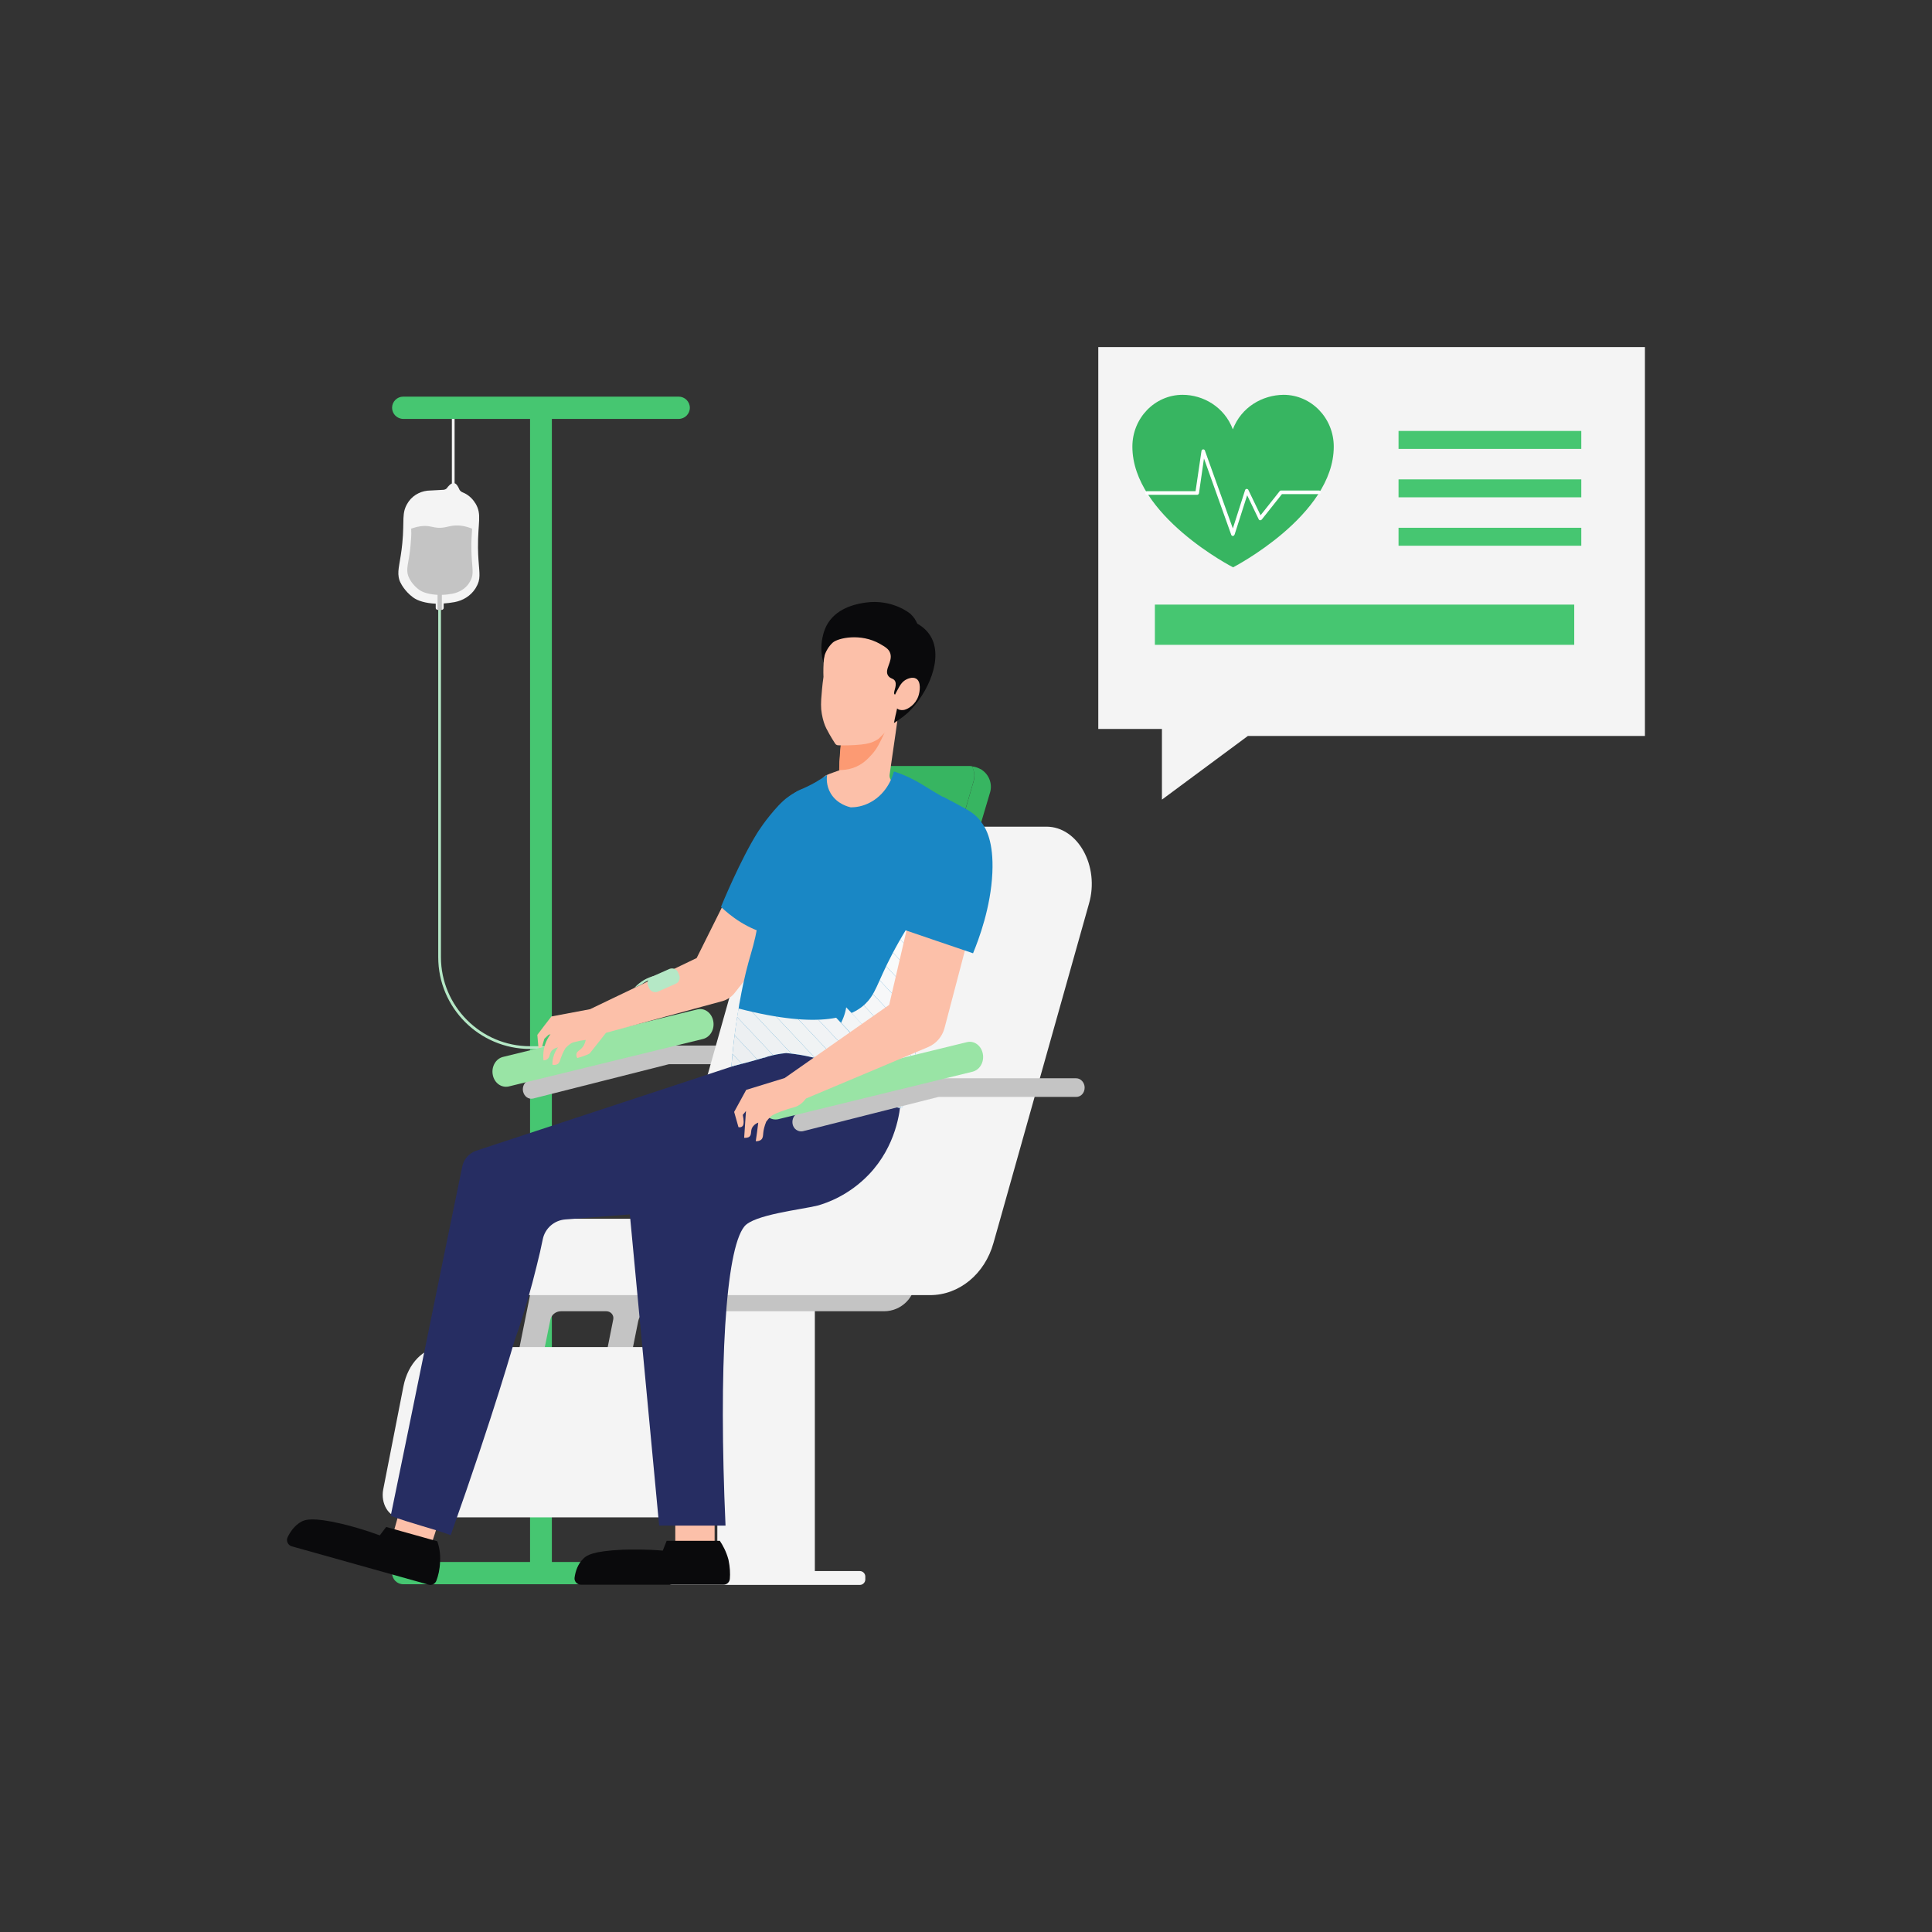 <svg xmlns="http://www.w3.org/2000/svg" xmlns:xlink="http://www.w3.org/1999/xlink" enable-background="new 0 0 850 850" viewBox="0 0 850 850"><rect x="0" y="0" width="850" height="850" fill="#333333" stroke="none"/><path fill="#f4f4f4" d="M210.3,241c-0.1-11.3,1.8-14.6-1.1-19.5c0,0,0-0.1-0.1-0.1c-1.3-2.2-3.3-3.9-5.6-4.8
				c-0.3-0.1-0.6-0.3-0.8-0.5c-0.5-0.4-0.7-0.9-0.8-1.2c-0.2-0.4-0.9-2-1.9-2.3v-29h-1.2v29.1c-0.7,0.3-1.3,1-1.4,1.1
				c-0.1,0.2-0.3,0.3-0.3,0.3c-0.1,0.1-0.1,0.2-0.2,0.3c-0.4,0.7-1.2,1.1-1.9,1.1l-5.6,0.3c-3.7,0-7.3,1.7-9.5,4.7
				c-0.1,0.2-0.3,0.4-0.4,0.6c-3,4.6-1.5,7.7-2.5,17.9c-0.8,8.2-2.2,11.4-1.6,14.9c0.2,1.3,0.7,2.3,0.9,2.6c0,0,1.6,3.5,5.4,6.3
				c2.1,1.6,5.7,2.6,10,2.8v1.9c0,0.4,0.4,0.8,0.8,0.8h1.9c0.4,0,0.8-0.4,0.8-0.8v-2c1.5-0.1,3.1-0.3,4.8-0.6c3.7-0.7,7-2.7,9.1-5.9
				c0.1-0.2,0.3-0.4,0.4-0.7c0.2-0.3,0.7-1.2,1.1-2.5C211.5,252.6,210.4,249.2,210.3,241z"/><path fill="#46c671" d="M298.6,687.2h-55.8V184.3h55.8c2.7,0,4.9-2.2,4.9-4.9c0-2.7-2.2-4.9-4.9-4.9H177.4c-2.7,0-4.9,2.2-4.9,4.9
				c0,2.7,2.2,4.9,4.9,4.9h55.8v502.9h-55.8c-2.7,0-4.9,2.2-4.9,4.9s2.2,4.9,4.9,4.9h121.2c2.7,0,4.9-2.2,4.9-4.9
				S301.3,687.2,298.6,687.2z"/><path fill="#c4c4c4" d="M180.9,232.6c1.4-0.5,3.5-1.2,6-1.2c2.6,0,3.1,0.6,5.9,0.8c3.4,0.1,4.3-0.8,7.4-1c1.8-0.1,4.3,0.1,7.5,1.4
				c-3.4,1.8-6.8,3.5-10.2,5.3l-11.7-0.7L180.9,232.6z"/><path fill="#b5e8c6" d="M238.2,461.5h-5c-22.3,0-40.4-18.1-40.4-40.4v-154c0-0.3,0.3-0.6,0.6-0.6c0.3,0,0.6,0.3,0.6,0.6v154
				c0,21.6,17.6,39.2,39.2,39.2h5c10.9,0,20.9-5.5,26.8-14.6l1.4-2.2c0.2-0.3,0.5-0.4,0.8-0.2c0.3,0.2,0.4,0.5,0.2,0.8l-1.4,2.2
				C259.9,455.8,249.5,461.5,238.2,461.5z"/><path fill="#c4c4c4" d="M207.7,232.6c-1-0.1-2.6-0.2-4.5-0.1c-5.3,0.3-7.9,1.6-11.3,2c-2.5,0.3-6.2,0.2-11-2
				c0.2,3.3-0.2,5.9-0.3,7.7c-0.6,6.6-1.8,9.2-1.3,12c0.2,1.1,0.6,1.9,0.7,2.1c0,0,1.2,2.8,4.3,5.1c1.7,1.3,4.6,2.1,8.2,2.3v6.6h1.9
				v-6.6c1.5,0,3-0.2,4.7-0.5c3-0.6,5.7-2.2,7.3-4.7c0.1-0.2,0.2-0.4,0.3-0.5c0.1-0.2,0.6-1,0.9-2c0.8-2.7-0.1-5.4-0.2-12
				C207.3,237.7,207.6,234.9,207.7,232.6z"/><path fill="#f4f4f4" d="M295.8,691.2h19.8V565.7h42.9v125.5h19.8c1.3,0,2.4,1.1,2.4,2.4v1.3c0,1.3-1.1,2.4-2.4,2.4h-82.5
			c-1.3,0-2.4-1.1-2.4-2.4v-1.3C293.4,692.3,294.5,691.2,295.8,691.2z"/><path fill="#c4c4c4" d="M235.5,613.4h-11.1l8.8-43.6l1.7-12.9h167.9v6.1c0,7.7-6.2,13.9-13.9,13.9H286c-2.6,0-4.7,1.8-5.2,4.3
			l-6.5,32.3h-11.1l6.6-33c0.4-1.9-1.1-3.6-3-3.6h-20c-2.3,0-4.3,1.6-4.7,3.9L235.5,613.4z"/><path fill="#c4c4c4" d="M230.1,480.1c-0.4-2.2,0.8-4.4,2.8-4.9l59-15c0.6-0.2,1.2-0.2,1.9-0.2h61.1c2,0,3.7,1.9,3.7,4.1l0,0
			c0,2.3-1.6,4.1-3.7,4.1h-60.2c-0.3,0-0.5,0-0.8,0.1l-59.3,15C232.5,483.8,230.6,482.4,230.1,480.1L230.1,480.1z"/><path fill="#99e4a5" d="M223.8,478l85.5-20.9c3.2-0.8,5.2-4.3,4.5-7.9l0,0c-0.7-3.6-3.8-5.9-7-5.1L221.3,465
			c-3.2,0.8-5.2,4.3-4.5,7.9l0,0C217.5,476.5,220.6,478.7,223.8,478z"/><path fill="#37b561" d="M356.3,389.7c0.2,0.5,0.5,1,0.9,1.5c0.6,0.8,1.2,1.5,2,2.1c0.4,0.3,0.8,0.5,1.2,0.8c1.3,0.6,2.7,1,4.3,1h50.2
			c4.1,0,7.7-2.6,8.8-6.5l11.9-40c1.1-3.8-0.5-7.7-3.5-9.8c-0.3-0.2-0.5-0.4-0.9-0.5c-1.1-0.6-2.3-1-3.6-1.1c1.1,2,1.4,4.3,0.7,6.7
			l-11.6,40c-1.1,3.8-4.6,6.5-8.6,6.5h-48.7C358.3,390.3,357.3,390.1,356.3,389.7z"/><path fill="#37b561" d="M356.3,389.7c1,0.4,2,0.6,3.1,0.6h48.7c4,0,7.5-2.6,8.6-6.5l11.6-40c0.7-2.4,0.4-4.7-0.7-6.7
			c-0.3,0-0.6-0.1-0.9-0.1h-50.2c-4.1,0-7.7,2.6-8.8,6.5l-11.9,40C355.2,385.7,355.4,387.9,356.3,389.7z"/><path fill="#f4f4f4" d="M460.4,363.7h-19.6h-75c-14.2,0-26.9,11.4-31.7,28.4l-36.7,130.2c-2.3,8.3-9.2,13.9-16.9,13.9h-56.5
			c-7.5,0-13.6,6.9-13.6,15.4v9.6c0,4.8,3.4,8.6,7.7,8.6h131.7h59.4c12.8,0,24.1-9.3,27.9-23l3-10.6l39-138.6
			C483.9,381.1,474.2,363.7,460.4,363.7z M413.9,526.3C413.9,526.3,413.9,526.3,413.9,526.3l39.4-140L413.9,526.3z"/><path fill="#f4f4f4" d="M185.5,667.5h131.2c3.9,0,7.3-3.5,8.3-8.4l10.9-55.3c1.1-5.6-2.1-11-6.5-11H200.2L185.5,667.5z"/><path fill="#f4f4f4" d="M175.8,667.5h114.7c8,0,14.9-7.1,16.9-17.2l8.9-45.4c1.2-6.2-2.4-12.2-7.2-12.2H194.4
			c-8,0-14.9,7.1-16.9,17.2l-8.9,45.4C167.4,661.4,171,667.5,175.8,667.5z"/><path fill="#fcc0a9" d="M405.4,349.9c-5,13.6-18.6,21.3-31.3,18.8c-9.7-1.9-17.7-9.7-20.6-19.9c1.1-0.5,2.2-1.1,3.3-1.7
			c0.7-0.4,1.3-0.7,1.9-1.1c1.7-0.9,2.9-4.1,5-5c1.7-0.8,4.1-1.5,5.6-2.1c0-0.6,0,0.9,0,0c0-1,0.1-2.2,0.1-3.6
			c0.1-1.3,0.3-5.2,0.9-10.6c0.6-5.1,1.6-11.9,1.9-14.1c0-0.2,0-0.3,0.1-0.5c0-0.3,0.1-0.6,0.1-0.9c0-0.2,0.1-0.4,0.1-0.6
			c0.2,0.2,0.4,0.5,0.7,0.7c0,0,0,0,0.1,0c2.9,2.6,7.1,1.6,10.4,2l0.1,0c0.2,0,0.3,0.1,0.5,0.1c2.2,0.4,4.5,0.9,6.8,1.3
			c1.4,0.3,2.8,0.5,4.2,0.8l-1.3,9.3l-2.6,18c-0.2,1.5,0.6,2.9,1.9,3.5c0,0,0,0,0,0c2.4,1,4.2,1.6,5.1,1.9
			C400.1,346.9,402.5,347.9,405.4,349.9z"/><path fill="#fc9a73" d="M393,313.2c-0.8,2.3-2,5.4-3.8,9.1c-2.2,4.7-3.4,7.2-5.7,9.7c-1.6,1.8-4.1,4.5-8.3,5.9
			c-2.4,0.8-4.5,0.9-6,0.9c0-1,0.1-2.3,0.1-3.6c0.1-1.3,0.3-5.2,0.9-10.6c0.7-4.7,1.3-9.4,1.9-14.1c0-0.2,0-0.4,0.1-0.5
			c0-0.3,0.1-0.6,0.1-0.9c0-0.2,0-0.4,0.1-0.6c0.2,0.2,0.4,0.5,0.7,0.8c0,0,0,0,0,0c2.9,2.6,7.1,1.6,10.4,2h0.1
			c0.2,0,0.3,0.1,0.5,0.1c2.2,0.4,4.5,0.9,6.8,1.3C391.7,312.9,392.4,313,393,313.2z"/><path fill="#fcc0a9" d="M396.8,303.5C396.7,303.5,396.7,303.5,396.8,303.5c-1.7,6.1,0.2,8.7-1.2,12c-0.2,0.4-0.3,0.7-2.7,3.1
			c-2.5,2.6-4.6,4.8-6.3,6.4c-0.3,0.3-1.2,0.7-2.3,1.3c-2.1,0.9-4,1.2-8.2,1.5c-2,0.1-4.5,0.2-7.3,0.1c-0.6,0-1.1-0.3-1.4-0.8
			c-0.7-1.1-1.6-2.5-2.5-4.1c-1.1-2-1.8-3.2-2.4-5.1c-0.2-0.7-0.9-2.8-1.2-5.8c-0.1-1.5-0.1-2.8,0-4.5c0.2-2.4,0.4-5.7,1-9.8
			c-0.1-2.1-0.1-5.2,0.3-8.9c0.6-5.8,1-9.9,2.9-12.7c4.9-7.4,22.6-9,30-0.9C402.4,283.2,398.2,298.3,396.8,303.5z"/><path fill="#0a0a0c" d="M393.3,318.1c0.3-1.4,0.5-2.6,0.7-3.4c0,0,1.5-5.7,1.1-7.5c-0.1-0.3-0.1-0.4-0.2-0.5c0,0-0.1-0.2-0.2-0.4
			c-0.2-0.5-0.9-0.6-1.1-0.8c-0.9-0.7,1.1-3.5,0.3-5.6c-0.6-1.6-2.2-1.1-3.2-2.7c-1.7-2.7,2.1-6.1,1-9.7c-0.6-2-2.3-2.9-4.5-4.2
			c-8.6-4.9-18.5-2.6-20.8-0.6c-2,1.8-3,4.1-3,4.1c0,0,0,0,0,0c-0.9,1.9-1.1,3.7-1.1,4.8c-0.6-2-1.3-5.4-0.7-9.7
			c0.2-1.2,0.7-4.6,2.7-7.8c4.6-7.3,13.8-8.6,16.6-9c11.6-1.6,19.3,4.6,19.8,5.1c1,1,1.7,2,1.7,2c0.5,0.8,0.9,1.6,1.2,2.2
			c3.2,1.8,4.8,3.9,5.7,5.3c6,9.7-1,25.4-9.9,33.9C396.9,315.8,394.6,317.3,393.3,318.1z"/><path fill="#fcc0a9" d="M395.5,302.4c0.5-0.9,1.1-1.9,2.2-2.8c1.3-1,3.8-2,5.4-1c2.2,1.3,1.7,5.6,0.9,7.8c-1.3,3.6-4.4,5.5-6.1,5.9
			c-0.5,0.1-1.7,0.3-2.8-0.3c-0.3-0.2-0.5-0.4-0.6-0.5c-0.6,1.5-1.1,3.1-1.7,4.6l-1.5-5.4C393,307.1,394.4,304.3,395.5,302.4z"/><path fill="#fcc0a9" d="M242.6,447.2c5.7-1.1,11.3-2.1,17-3.2c15.6-7.5,31.3-15,46.9-22.5c5.2-10.4,10.4-20.9,15.6-31.3
			c7.9,6.1,15.7,12.2,23.6,18.2c-7.5,9.5-15.1,19.1-22.6,28.6c-1.3,1.6-3.1,2.8-5.1,3.4c-17.1,4.7-34.3,9.3-51.4,14
			c0,0-6.5,8.3-7.1,9c-0.6,0.7-5.5,2.1-5.5,2.1c-0.3-0.4-0.5-1.1-0.4-1.8c0.2-1.1,1.3-1.5,2.2-2.4c0.7-0.7,1.5-1.8,1.9-3.8
			c-1.7,0.2-3.2,0.5-4.2,0.8c-1.4,0.3-2,0.5-2.5,0.9c-0.9,0.6-1.6,1.3-2.2,1.9c-1.1,1.8-1.7,3.4-2.1,4.5c-0.3,1-0.5,1.9-1.3,2.5
			c-0.8,0.5-1.7,0.5-2.4,0.3c0-0.9,0.1-2,0.4-3.2c0.5-2,1.4-3.5,2.1-4.4c-1.5,0.3-2.3,1-2.8,1.5c-1,1.3-0.7,2.7-1.8,3.6
			c-0.6,0.5-1.3,0.6-1.8,0.6c-0.1-1.2-0.2-3,0.2-5c0.6-3.1,2-5.3,2.9-6.5l-0.9,0.3c-0.6,0.5-1.2,1.2-1.8,1.7c-0.3,0.8-0.4,1.5-0.6,2
			c-0.2,0.9-0.3,1.4-0.7,1.7c-0.4,0.3-0.9,0.4-1.3,0.3c-0.2-1.9-0.3-3.8-0.5-5.7C238.7,452.2,240.3,450.2,242.6,447.2z"/><path fill="#b5e8c6" d="M289.4,436.3l7.9-3.5c1.5-0.6,2.1-2.4,1.5-3.8l-0.5-1.2c-0.6-1.5-2.4-2.1-3.8-1.5l-7.9,3.5
			c-1.5,0.6-2.1,2.4-1.5,3.8l0.5,1.2C286.2,436.2,288,436.9,289.4,436.3z"/><path fill="#b5e8c6" d="M291.5,429.4c0,0.3-0.2,0.5-0.5,0.5c-0.9,0-1.8,0.1-2.6,0.3c-2.4,0.5-4.4,1.6-6,2.8l-3.3,1.6
			c2.6-2.8,5.7-4.6,9.1-5.3c0.9-0.2,1.8-0.3,2.8-0.4C291.2,428.9,291.4,429.2,291.5,429.4z"/><path fill="#1987c5" d="M317.2,399c3.9,3.7,11.5,10,22.8,12.5c3.8,0.8,7.3,1.1,10.3,1.1c0.3-14.1,0.8-36.9,1.2-64.8
			c-1.2,0.6-2.7,1.3-4.2,2.4c-2.2,1.5-3.6,3-4.7,4.1c-5.8,6.2-9.4,12.1-9.4,12.1C325.7,378.4,317.8,397.5,317.2,399z"/><path fill="#fcc0a9" d="M188.5,683.3l-16.6-4.7c1.7-6.1,3.4-12.1,5.1-18.2c5.7,2,11.3,4,17,6C192.2,672.1,190.4,677.7,188.5,683.3z"/><path fill="#0a0a0c" d="M192.4,678.1l-22.5-6.3l-2.8,3.7c-6.8-2.5-12.6-4.1-16.8-5.1c-12.8-3-16-1.8-17.6-1c-3.1,1.7-5,4.5-6.2,7
			c-0.7,1.6,0.2,3.4,1.8,3.9l60.3,16.9c1.4,0.4,2.9-0.4,3.4-1.8c0.8-2.1,1.5-4.9,1.6-8.2C193.9,683.3,193.1,680.2,192.4,678.1z"/><path fill="#262d62" d="M171.9,666.9c10.1-48.8,21.4-105,31.5-153.8c0.7-3.2,3-5.7,6-6.8L325.7,468c3.4-1.1,7.1-2.1,11.2-2.8
			c13.3-2.4,24.9-1.6,33.6-0.1c-0.2,12.9-2.2,45.9-24.3,59.7c-8,5-15.7,5.5-27.1,6.3c-18.1,1.3-39.9,3-70.4,5.4
			c-4.9,0.4-8.9,3.9-9.9,8.7c-0.7,3.5-1.6,7.5-2.7,11.8c-2.4,9.9-4.9,18.2-6.8,24.2c-0.9,2.9-1.7,5.2-2.3,6.8
			c-0.2,0.7-0.4,1.2-0.5,1.5c0,0,0,0.1-0.1,0.2c-0.2,0.5-8.3,29.9-28.1,85.7C189.8,672.3,180.3,670.1,171.9,666.9z"/><rect width="17.3" height="15.7" x="297.1" y="668.2" fill="#fcc0a9"/><path fill="#0a0a0c" d="M316.7,677.9h-23.4l-1.7,4.3c-7.2-0.6-13.2-0.5-17.6-0.4c-13.2,0.6-15.9,2.5-17.2,3.8c-2.6,2.4-3.6,5.7-4,8.4
			c-0.3,1.7,1.1,3.2,2.8,3.2h62.7c1.5,0,2.7-1.1,2.8-2.6c0.2-2.2,0.1-5.1-0.6-8.4C319.5,682.5,317.9,679.7,316.7,677.9z"/><path fill="#262d62" d="M319.2,671.2H290c-4.7-49.6-9.3-99.1-14-148.7c-1.1-11.2,4.4-22.1,14.1-27.9c25.9-15.7,43.9-26.9,50.2-31.7
			c1.4-1,5.7-3.8,12-5.9c0,0,5.5-1.4,11.5-0.7c10,1.1,23,11.2,32.5,27.7c-0.3,4.9-2,20.1-14,32.7c-8.8,9.2-18.6,12.6-22.6,13.7
			c-7.2,1.8-28.3,4-32.3,9.3C319.2,550.1,316.1,601.4,319.2,671.2z"/><path fill="#1987c5" d="M321.8,469.2c7.6-1.9,11.8-3.1,14.3-3.9c0.3-0.1,1.1-0.4,2.2-0.6c1.8-0.5,4.4-1.1,7.6-1.4c0,0,0,0,0,0
			c7.6,0.7,21,2.9,34.4,11.8c5.9,3.9,10.5,8.2,13.8,11.9c0.7,0.3,1.8,0.6,2.7,0.2c2.3-0.9,12-55.8,15.4-75.1c0.6-3.6,1.1-6,1.2-6.5
			c0.8-4.1,1.4-7.9,1.9-11.5c1.5-10.6,1.9-19.3,1.7-27.7c0-0.8,0-1.4,0-1.6c-0.1-2.3,0-6.2,0.3-12.8c-0.7-0.4-1.8-1-3.2-1.8
			c-4.9-2.8-7.4-4.5-9.3-5.6c-2.6-1.5-6.3-3.5-11.5-5.2c-0.4,1.6-2.7,9.4-10.2,13.5c-3.4,1.9-6.7,2.3-8.8,2.3
			c-0.8-0.2-5.9-1.3-8.8-6.1c-2.1-3.5-1.8-7-1.6-8.2c-1.6,1.1-3.3,2.2-5.2,3.3c-2.3,1.3-4.6,2.4-6.8,3.3c-3.1,1.3-4.6,3.7-6,5.4
			c-4.5,5.3-6.2,11.4-7.2,15.1c-3.4,13.2-3.7,25.5-4.8,34.7c-2,16-4.5,16.1-8.4,37.8c-0.2,1-0.4,2-0.5,3
			C323.1,454.5,322.2,463.5,321.8,469.2z"/><defs><path id="a" d="M321.8,469.2c7.6-1.9,11.8-3.1,14.3-3.9c0.3-0.1,1.1-0.4,2.2-0.6c1.8-0.5,4.4-1.1,7.6-1.4c0,0,0,0,0,0
					c7.6,0.7,21,2.9,34.4,11.8c5.9,3.9,10.5,8.2,13.8,11.9c0.7,0.3,1.8,0.6,2.7,0.2c2.3-0.9,12-55.8,15.4-75.1
					c-2-8.4-4.3-17.1-4.3-17.1c-3.1,4.3-7.6,10.9-12.4,19.3c-8.8,15.6-9.4,21.2-13.6,26.1c-6.3,7.3-20.8,12.6-57,3.3
					C323.1,454.5,322.2,463.5,321.8,469.2z"/></defs><clipPath id="b"><use overflow="visible" xlink:href="#a"/></clipPath><polygon fill="#fefefe" points="412.1 402.7 404.9 395 412.1 395" clip-path="url(#b)"/><polygon fill="#fdfdfd" points="412.1 411.9 396.3 395 404.9 395 412.1 402.7" clip-path="url(#b)"/><polygon fill="#fcfcfd" points="412.1 421.1 387.6 395 396.3 395 412.1 411.9" clip-path="url(#b)"/><polygon fill="#fbfbfc" points="412.1 430.3 378.9 395 387.6 395 412.1 421.1" clip-path="url(#b)"/><polygon fill="#fafbfb" points="412.1 439.6 371.9 396.8 373.8 395 378.9 395 412.1 430.3" clip-path="url(#b)"/><polygon fill="#f9fafa" points="412.1 448.8 367.3 401.1 371.9 396.8 412.1 439.6" clip-path="url(#b)"/><polygon fill="#f8f9fa" points="412.1 458 362.7 405.4 367.3 401.1 412.1 448.8" clip-path="url(#b)"/><polygon fill="#f7f8f9" points="412.1 467.2 358.1 409.7 362.7 405.4 412.1 458" clip-path="url(#b)"/><polygon fill="#f6f7f8" points="412.1 476.4 353.5 414.1 358.1 409.7 412.1 467.2" clip-path="url(#b)"/><polygon fill="#f4f6f7" points="412.1 476.7 407.7 480.9 348.9 418.4 353.5 414.1 412.1 476.4" clip-path="url(#b)"/><rect width="6.3" height="85.8" x="372.9" y="408.9" fill="#f3f5f6" clip-path="url(#b)" transform="rotate(-43.241 376.026 451.78)"/><polygon fill="#f2f4f6" points="403.1 485.2 400.5 487.6 396.7 487.6 339.7 427 344.3 422.7" clip-path="url(#b)"/><polygon fill="#f1f3f5" points="388.1 487.6 335.1 431.3 339.7 427 396.7 487.6" clip-path="url(#b)"/><polygon fill="#f0f3f4" points="379.4 487.6 330.6 435.7 335.1 431.3 388.1 487.6" clip-path="url(#b)"/><polygon fill="#eff2f3" points="370.8 487.6 326 440 330.6 435.7 379.4 487.6" clip-path="url(#b)"/><polygon fill="#eef1f3" points="362.1 487.6 321.8 444.8 321.8 443.9 326 440 370.8 487.6" clip-path="url(#b)"/><polygon fill="#edf0f2" points="353.4 487.6 321.8 454 321.8 444.8 362.1 487.6" clip-path="url(#b)"/><polygon fill="#eceff1" points="344.8 487.6 321.8 463.2 321.8 454 353.4 487.6" clip-path="url(#b)"/><polygon fill="#eceff1" points="321.8 463.2 344.8 487.6 321.8 487.6" clip-path="url(#b)"/><g><path fill="#c4c4c4" d="M348.7,494.5c-0.4-2.2,0.8-4.4,2.8-4.9l59-15c0.6-0.2,1.2-0.2,1.9-0.2h61.1c2,0,3.7,1.9,3.7,4.1v0
			c0,2.3-1.6,4.1-3.7,4.1h-60.2c-0.3,0-0.5,0-0.8,0.1l-59.3,15C351.1,498.1,349.1,496.7,348.7,494.5L348.7,494.5z"/></g><g><path fill="#99e4a5" d="M342.4,492.4l85.5-20.9c3.2-0.8,5.2-4.3,4.5-7.9l0,0c-0.7-3.6-3.8-5.9-7-5.1l-85.5,20.9
			c-3.2,0.8-5.2,4.3-4.5,7.9v0C336.1,490.9,339.2,493.1,342.4,492.4z"/></g><g><path fill="#fcc0a9" d="M328.3,479.5c5.6-1.7,11.3-3.5,16.9-5.2l46-32.2c2.9-12.3,5.7-24.6,8.6-36.9c8.6,2.8,17.3,5.7,25.9,8.5
			c-3.4,12.9-6.8,25.9-10.2,38.8c-1,3.6-3.6,6.6-7,8.1c-18,7.6-36,15.2-53.9,22.7c-1.8,2.4-3.6,3.4-5.1,3.8c-3.5,0.9-9.3,3-10.4,4.1
			c-0.8,0.8-1.5,1.6-2,2.3c-0.8,2-1.2,3.7-1.3,5c-0.1,1.1-0.1,2.1-0.8,2.8c-0.7,0.7-1.7,0.8-2.5,0.8c0.4-2.7,0.8-5.5,1.1-8.2
			c-1.3,0.5-2.1,1.3-2.6,2.1c-0.9,1.6-0.2,3-1.2,4c-0.6,0.6-1.6,0.6-2.4,0.6c0.3-3.9,0.5-7.9,0.8-11.8c-0.5,0.6-0.9,1.1-1.4,1.7
			c0.5,2.3,0.5,4.1,0,4.8c-0.3,0.4-0.6,0.5-0.6,0.5c-0.6,0.3-1.2,0.1-1.3,0.1c-0.6-2.2-1.3-4.5-1.9-6.7
			C325.1,485.3,326.3,483.1,328.3,479.5z"/></g><g><path fill="#1987c5" d="M395.8,408.4c5-15,10-30.2,15-45.5c1.3-4.1,2.7-8.3,4-12.4c3.3,1.7,6.4,3.3,9.4,5c2,1.1,4.4,2.4,6.6,5
			c0.2,0.2,0.4,0.5,0.7,0.9c2.4,3,5.7,9,5.1,22.6c-0.7,15.2-5.9,29.1-8.5,35.4C417.3,415.7,406.5,412.1,395.8,408.4z"/></g><g><polygon fill="#f4f4f4" points="723.7 152.7 723.7 323.8 549 323.8 511.2 351.8 511.2 320.7 483.2 320.7 483.2 152.7"/><rect width="184.5" height="17.7" x="508.1" y="266" fill="#46c671"/><rect width="80.4" height="7.9" x="615.3" y="189.6" fill="#46c671"/><rect width="80.4" height="7.9" x="615.3" y="210.9" fill="#46c671"/><rect width="80.4" height="7.9" x="615.3" y="232.2" fill="#46c671"/><path fill="#37b561" d="M542.4,188.9c-3.7-9.9-13.1-15.2-22.1-15.2c-12.2,0-22.1,10.2-22.1,22.8c0,30.4,44.3,53.1,44.3,53.1
				s44.3-22.8,44.3-53.1c0-12.6-9.9-22.8-22.1-22.8C555.4,173.8,546.1,179.1,542.4,188.9z"/><path fill="#fff" d="M542.4,235.8c-0.3,0-0.6-0.2-0.7-0.5l-12-33.6l-2.2,15.3c-0.1,0.4-0.4,0.7-0.8,0.7h-22.1
					c-0.4,0-0.8-0.3-0.8-0.8c0-0.4,0.3-0.8,0.8-0.8H526l2.6-17.7c0.1-0.4,0.3-0.6,0.7-0.7c0.4,0,0.7,0.2,0.8,0.5l12.3,34.3l5.4-16.9
					c0.1-0.3,0.4-0.5,0.7-0.5c0.3,0,0.6,0.2,0.7,0.4l5.4,11.2l8.4-10.6c0.1-0.2,0.4-0.3,0.6-0.3h16.7c0.4,0,0.8,0.3,0.8,0.8
					s-0.3,0.8-0.8,0.8H564l-8.9,11.2c-0.2,0.2-0.4,0.3-0.7,0.3c-0.3,0-0.5-0.2-0.6-0.4l-5.1-10.6l-5.5,17.2
					C543,235.6,542.7,235.8,542.4,235.8C542.4,235.8,542.4,235.8,542.4,235.8z"/></g></svg>